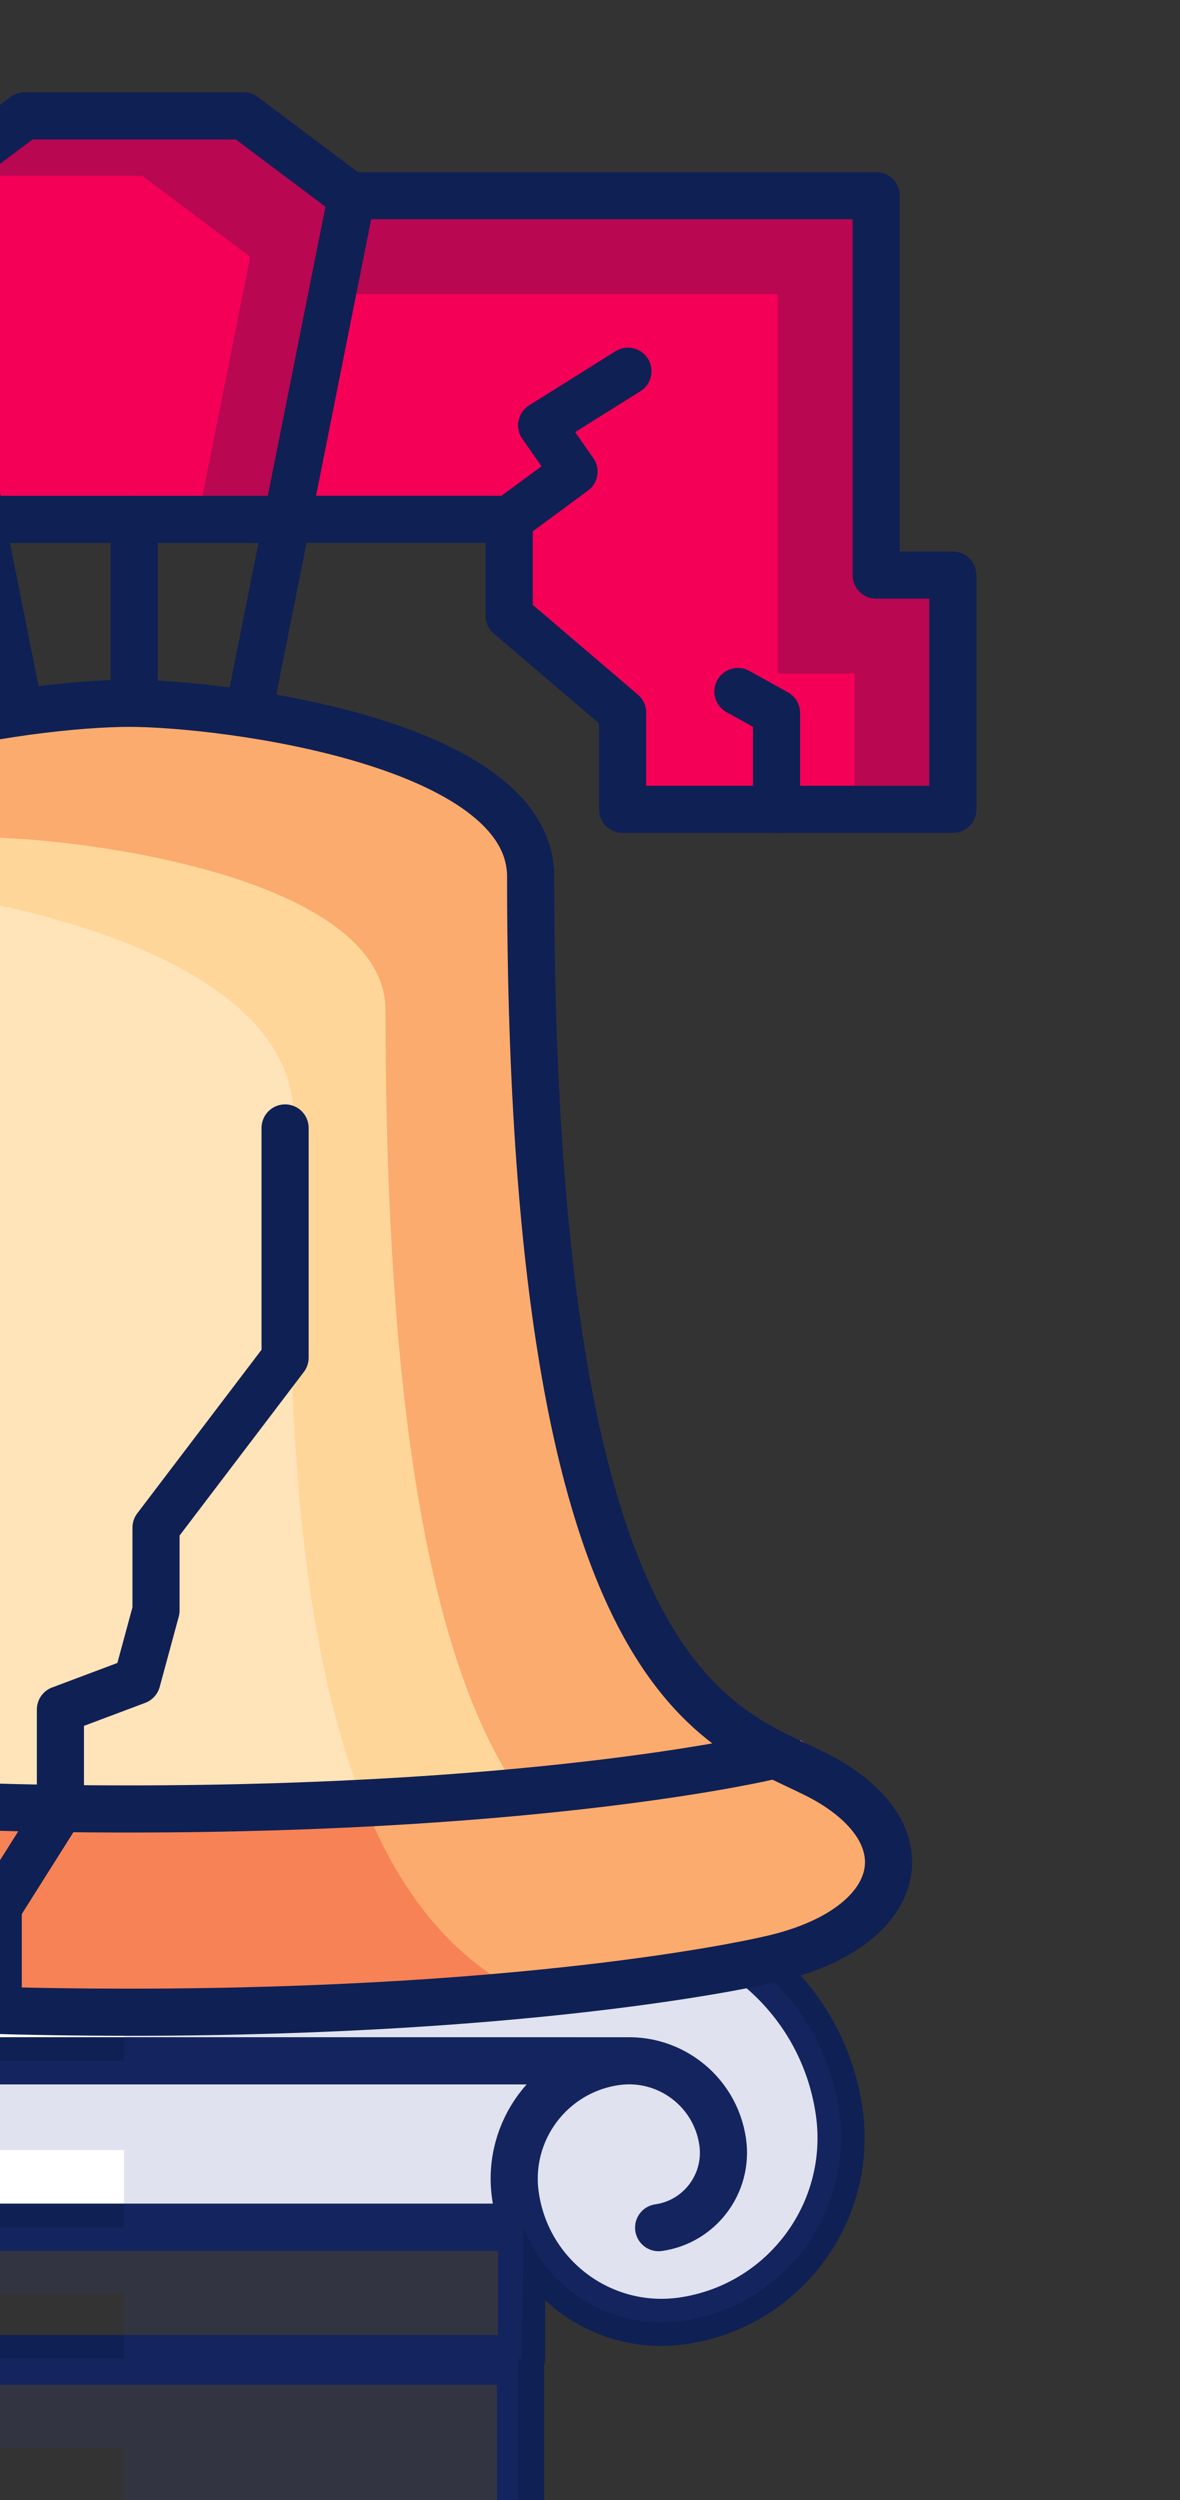<svg fill="none" height="144" viewBox="0 0 68 144" width="68" xmlns="http://www.w3.org/2000/svg" xmlns:xlink="http://www.w3.org/1999/xlink"><rect x="0" y="0" width="68" height="144" fill="#333333" stroke="none"/><clipPath id="a"><path d="m0 0h68v144h-68z"/></clipPath><clipPath id="b"><path d="m-159-33h348v339h-348z"/></clipPath><g clip-path="url(#a)"><g clip-path="url(#b)"><path d="m-15.137 113.017h45.131v8.599h-45.131z" fill="#fff"/><path d="m-23.401 128.31c-2.382-.34-4.038-2.552-3.692-4.934.428-2.979 3.19-5.049 6.169-4.622 3.726.536 6.312 3.991 5.775 7.71-.672 4.655-4.988 7.886-9.637 7.214-5.816-.835-9.854-6.23-9.02-12.053.984-6.827 6.984-11.646 13.729-11.354h54.707c6.746-.292 12.745 4.527 13.729 11.354.835 5.816-3.203 11.211-9.019 12.053-4.656.672-8.972-2.559-9.637-7.214-.536-3.726 2.05-7.174 5.775-7.71 2.979-.427 5.742 1.643 6.169 4.622.339 2.382-1.31 4.594-3.692 4.934" fill="#fff"/><g stroke="#0f2054" stroke-width="2.715"><path d="m-15 136h45v168h-45z" stroke-linejoin="round" stroke-miterlimit="10"/><path d="m-15.4 128.289h45.457v7.561h-45.457z" stroke-linejoin="round" stroke-miterlimit="10"/><path d="m-15.4 128.289h45.084" stroke-linejoin="round" stroke-miterlimit="10"/><path d="m33.124 118.7h-51.646" stroke-linejoin="round" stroke-miterlimit="10"/><path d="m36.097 118.7h-57.585" stroke-linejoin="round" stroke-miterlimit="10"/><path d="m-23.401 128.31c-2.382-.34-4.038-2.552-3.692-4.934.428-2.979 3.19-5.049 6.169-4.622 3.726.536 6.312 3.991 5.775 7.71-.672 4.655-4.988 7.886-9.637 7.214-5.816-.835-9.854-6.23-9.02-12.053.984-6.827 6.984-11.646 13.729-11.354h54.707c6.746-.292 12.745 4.527 13.729 11.354.835 5.816-3.203 11.211-9.019 12.053-4.656.672-8.972-2.559-9.637-7.214-.536-3.726 2.05-7.174 5.775-7.71 2.979-.427 5.742 1.643 6.169 4.622.339 2.382-1.31 4.594-3.692 4.934" stroke-linecap="round" stroke-linejoin="round" stroke-miterlimit="10"/></g><path d="m-15.59 123.837v-5.137h22.735v-8.422h27.486c6.746-.292 12.745 4.526 13.729 11.354.835 5.816-3.203 11.211-9.019 12.053-4.011.577-7.764-1.744-9.155-5.375l-.122 7.54h-.19v169.276h-22.728v-163.637-.502h-22.728v-5.137h22.728v-3.78h-22.728v-3.781h22.728v-4.452z" fill="#303f9f" opacity=".15"/><path d="m40.454 110.264s1.88.787 2.715 1.507c-.02-.034-.041-.068-.061-.102-4.398.97-17.679 3.916-36.356 3.916-24.201 0-35.318-4.391-35.318-4.391l7.805-.923 6.244.047 14.883-.936h32.087l5.898 1.751z" fill="#303f9f" opacity=".15"/><path d="m7.43 115.901c24.201 0 36.818-3.02 36.818-3.02 7.425-1.601 9.277-6.705 3.746-10.139-5.28-3.285-17.415-2.742-17.415-52.25 0-7.723-17.645-9.983-23.149-9.983-5.504 0-23.149 2.26-23.149 9.983 0 49.508-12.134 48.972-17.415 52.25-5.531 3.434-3.678 8.544 3.746 10.139 0 0 12.616 3.02 36.818 3.02z" fill="#fff"/><path d="m14.542 11.271h35.949v21.853h4.418v13.492h-19.03v-5.572l-6.535-5.579v-5.551h-14.802z" fill="#f50057"/><path d="m49.249 38.791h-4.425v-21.853h-30.282v-5.667h35.949v21.853h4.418v13.492h-5.66z" fill="#880e4f" opacity=".54"/><path d="m14.542 11.271h35.949v21.853h4.418v13.492h-19.03v-5.572l-6.535-5.579v-5.551h-14.802z" stroke="#0f2054" stroke-linecap="round" stroke-linejoin="round" stroke-miterlimit="10" stroke-width="2.715"/><path d="m29.345 29.914 3.733-2.749-1.866-2.667 4.975-3.115" stroke="#0f2054" stroke-linecap="round" stroke-linejoin="round" stroke-miterlimit="10" stroke-width="2.715"/><path d="m44.75 46.616v-5.551l-2.226-1.235" stroke="#0f2054" stroke-linecap="round" stroke-linejoin="round" stroke-miterlimit="10" stroke-width="2.715"/><path d="m.922 11.271h-35.949v21.853h-4.418v13.492h19.03v-5.572l6.542-5.579v-5.551h14.795z" fill="#f50057"/><path d="m-33.778 38.791h4.418v-21.853h30.282v-5.667h-35.949v21.853h-4.418v13.492h5.667z" fill="#880e4f" opacity=".54"/><path d="m.922 11.271h-35.949v21.853h-4.418v13.492h19.03v-5.572l6.542-5.579v-5.551h14.795z" stroke="#0f2054" stroke-linecap="round" stroke-linejoin="round" stroke-miterlimit="10" stroke-width="2.715"/><path d="m7.43 115.901c24.201 0 36.818-3.02 36.818-3.02 7.425-1.601 9.277-6.705 3.746-10.139-5.28-3.285-17.415-2.742-17.415-52.25 0-7.723-17.645-9.983-23.149-9.983-5.504 0-23.149 2.26-23.149 9.983 0 49.508-12.134 48.972-17.415 52.25-5.531 3.434-3.678 8.544 3.746 10.139 0 0 12.616 3.02 36.818 3.02z" fill="#ffcc80" opacity=".55"/><path d="m-29.388 101.493s12.623 3.563 36.818 3.563c9.42 0 17.082-.543 22.932-1.201-4.303-5.762-8.144-17.774-8.144-45.633 0-7.723-17.645-9.983-23.149-9.983-3.074 0-9.949.706-15.412 2.681 0-.149 0-.292 0-.434 0-7.723 17.645-9.983 23.149-9.983 5.504 0 23.149 2.26 23.149 9.983 0 42.233 8.829 48.043 14.707 50.879.774-.298.665-.685 1.466-1.133.176.115.353.231.516.353 2.151 1.581 3.393 3.461 3.665 5.287 1.14 2.864-1.317 5.85-6.685 7.01 0 0-.428.102-1.276.272-.02-.034-.041-.068-.061-.102-4.398.97-16.172 3.095-34.856 3.095-24.201 0-36.818-3.563-36.818-3.563-11.442-3.618-5.531-7.025 0-11.09z" fill="#f67e53" opacity=".96"/><path d="m16.918 64.73c.421-10.411-19.803-13.627-25.307-13.627-2.09 0-3.78-.482-7.75.346.02-1.439.034 1.534.034 0 0-7.723 17.645-9.983 23.149-9.983 5.504 0 23.149 2.26 23.149 9.983 0 49.508 12.134 48.972 17.415 52.251 5.531 3.434 3.678 8.544-3.746 10.139 0 0-4.106.977-12.114 1.826-5.87-2.81-16.553-8.443-14.829-50.934z" fill="#ffcc80" opacity=".55"/><path d="m7.43 115.901c24.201 0 36.818-3.02 36.818-3.02 7.425-1.601 9.277-6.705 3.746-10.139-5.28-3.285-17.415-2.742-17.415-52.25 0-7.723-17.645-9.983-23.149-9.983-5.504 0-23.149 2.26-23.149 9.983 0 49.508-12.134 48.972-17.415 52.25-5.531 3.434-3.678 8.544 3.746 10.139 0 0 12.616 3.02 36.818 3.02z" stroke="#0f2054" stroke-linecap="round" stroke-linejoin="round" stroke-miterlimit="10" stroke-width="2.715"/><path d="m-29.387 101.174s12.623 3.02 36.818 3.02c24.194 0 36.818-3.02 36.818-3.02" stroke="#0f2054" stroke-linecap="round" stroke-linejoin="round" stroke-miterlimit="10" stroke-width="2.715"/><path d="m16.429 64.968v13.234l-7.438 9.786v4.771l-1.099 4.052-4.411 1.656v5.708l-3.583 5.68v5.328" stroke="#0f2054" stroke-linecap="round" stroke-linejoin="round" stroke-miterlimit="10" stroke-width="2.715"/><path d="m-1.08 29.915-3.712-18.575 6.21-4.662h5.884.434 6.312l6.21 4.662-3.705 18.575z" fill="#f50057"/><path d="m8.204 10.131h-6.312-.434-5.015l4.601-3.454h5.884.434 6.312l6.21 4.662-3.705 18.575h-4.778l3.02-15.121z" fill="#880e4f" opacity=".54"/><path d="m-1.08 29.915-3.712-18.575 6.21-4.662h5.884.434 6.312l6.21 4.662-3.705 18.575z" stroke="#ffcc80" stroke-miterlimit="10" stroke-width=".679"/><path d="m-1.08 29.915-3.712-18.575 6.21-4.662h5.884.434 6.312l6.21 4.662-3.705 18.575z" stroke="#0f2054" stroke-linecap="round" stroke-linejoin="round" stroke-miterlimit="10" stroke-width="2.715"/><path d="m20.257 11.339-5.83 29.216" stroke="#0f2054" stroke-linecap="round" stroke-linejoin="round" stroke-miterlimit="10" stroke-width="2.715"/><path d="m-4.793 11.339 5.837 29.216" stroke="#0f2054" stroke-linecap="round" stroke-linejoin="round" stroke-miterlimit="10" stroke-width="2.715"/><path d="m7.736 39.83v-9.915" stroke="#0f2054" stroke-linecap="round" stroke-linejoin="round" stroke-miterlimit="10" stroke-width="2.715"/></g></g></svg>